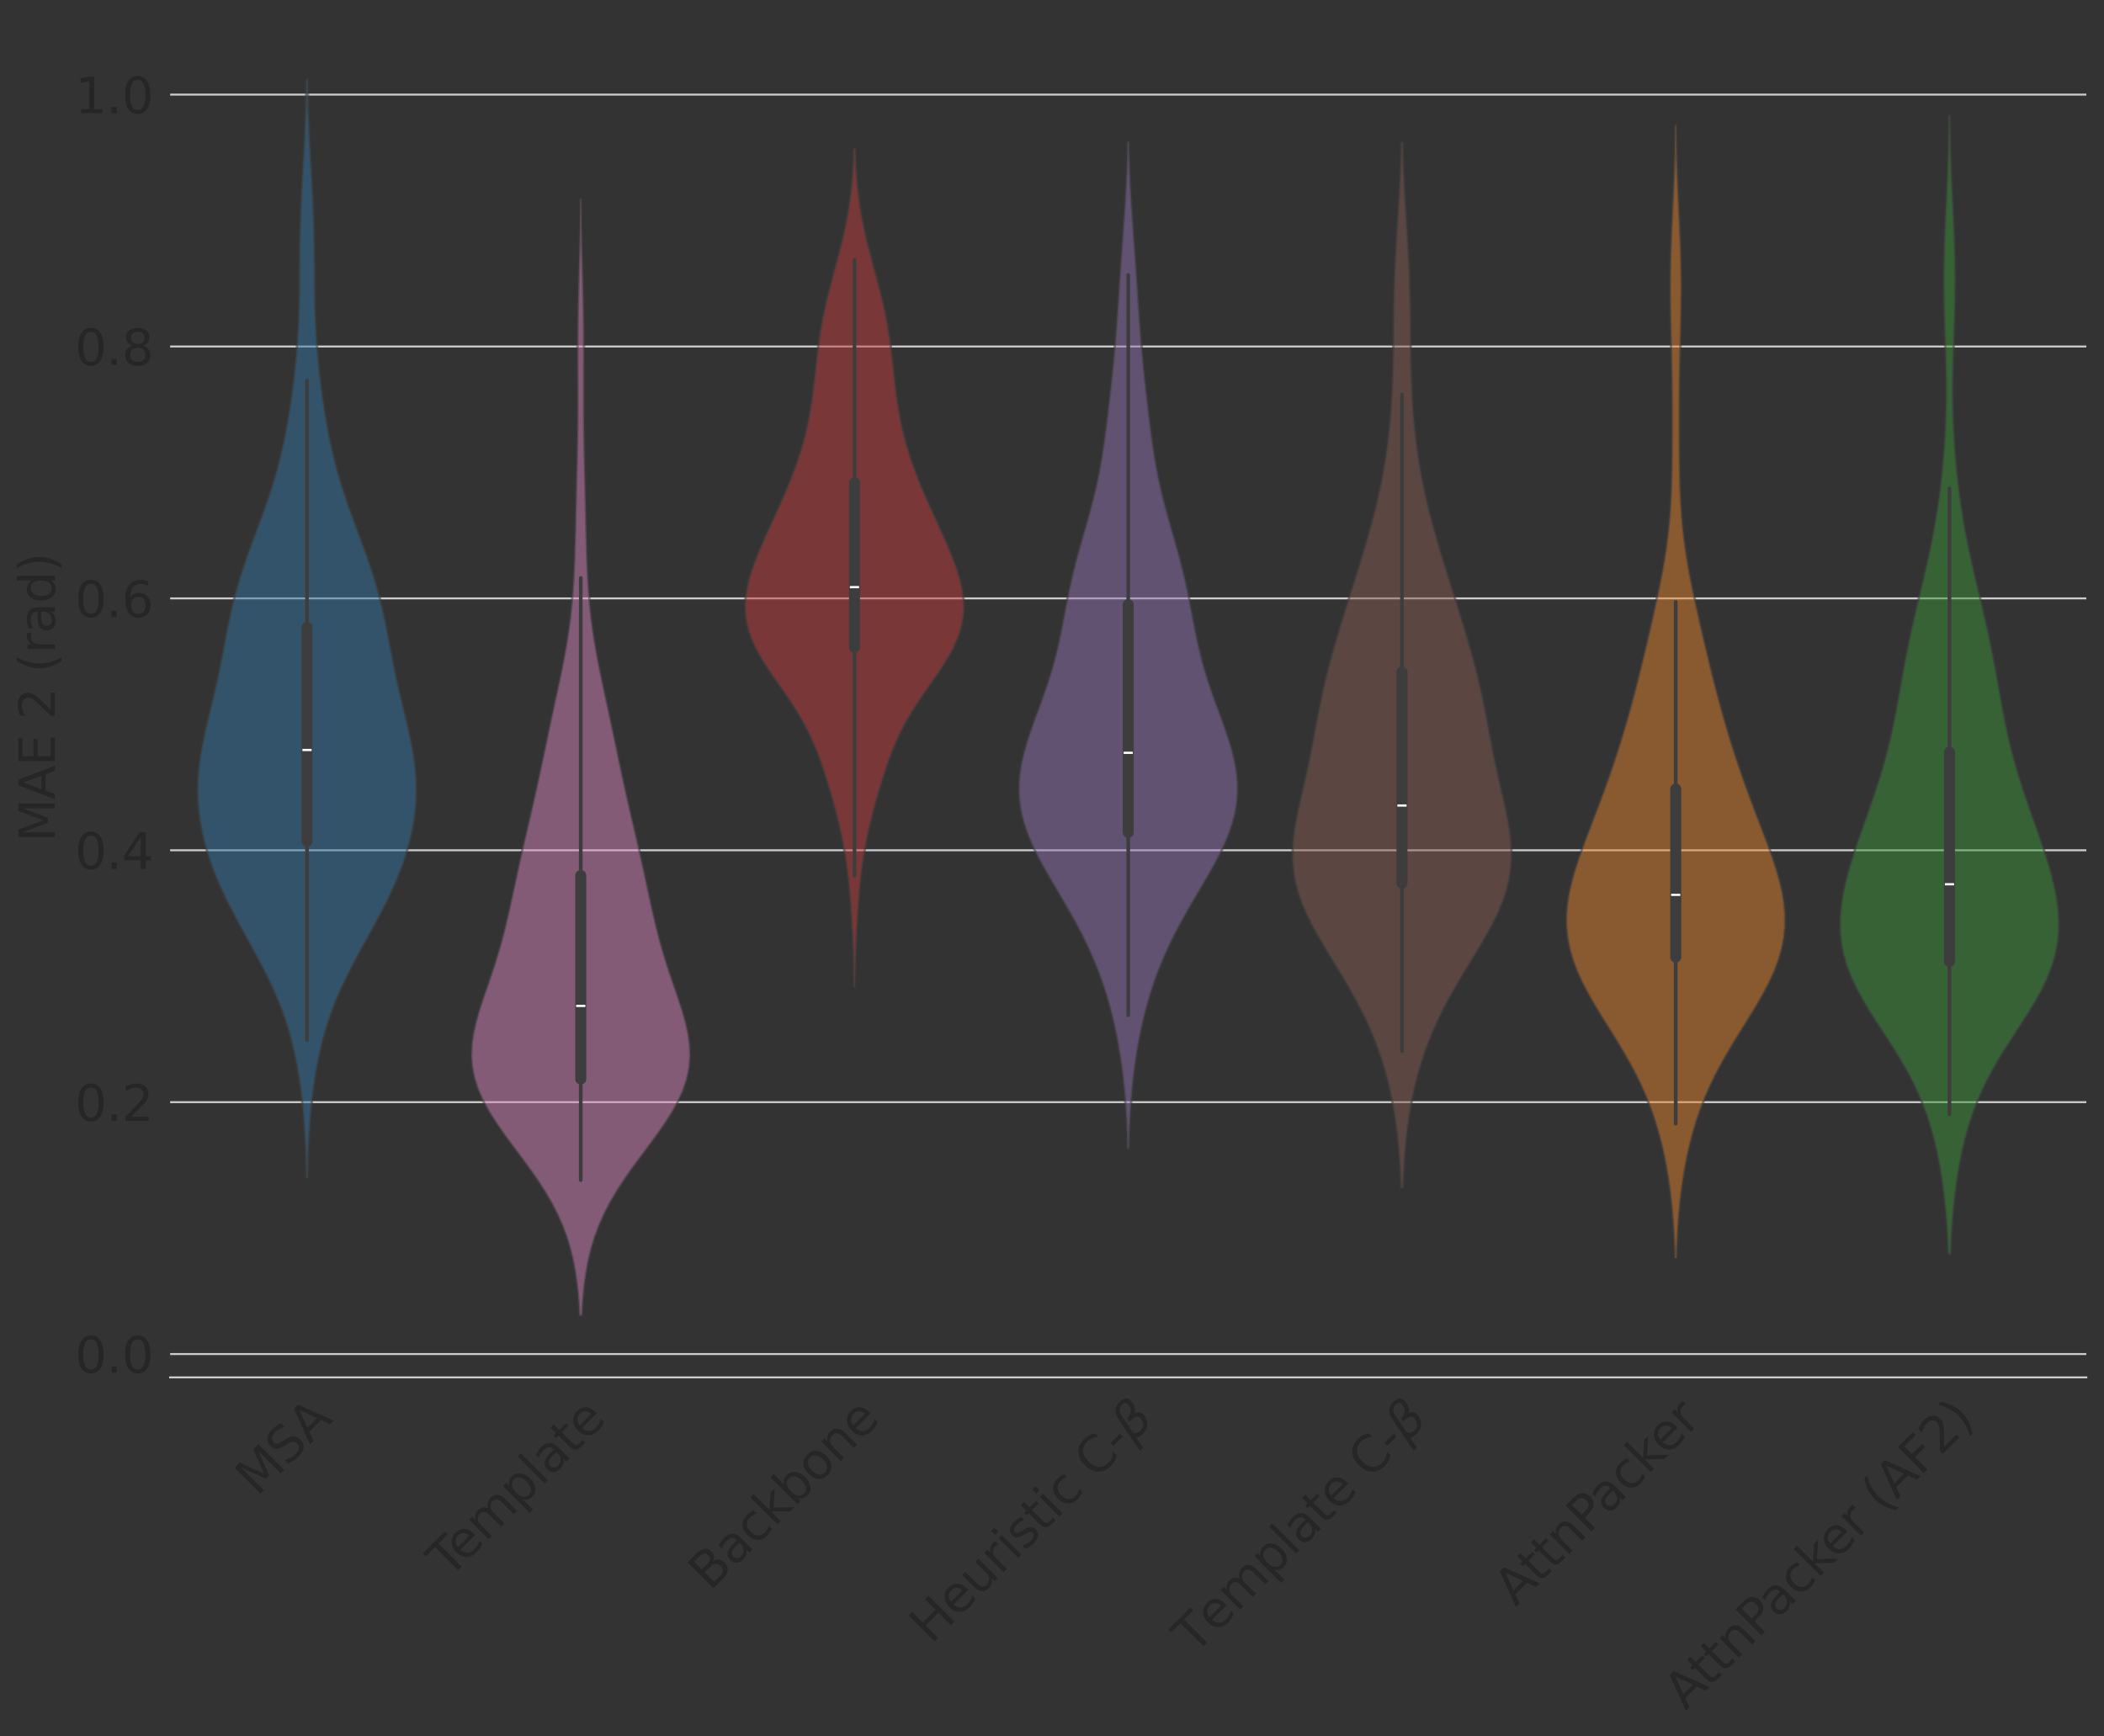 <?xml version="1.0" encoding="utf-8" standalone="no"?>
<!DOCTYPE svg PUBLIC "-//W3C//DTD SVG 1.1//EN"
  "http://www.w3.org/Graphics/SVG/1.1/DTD/svg11.dtd">
<svg xmlns:xlink="http://www.w3.org/1999/xlink" width="857.763pt" height="707.826pt" viewBox="0 0 857.763 707.826" xmlns="http://www.w3.org/2000/svg" version="1.1">
 <rect x="0" y="0" width="857.763" height="707.826" fill="#333333" stroke="none"/>
 <defs>
  <style type="text/css">*{stroke-linejoin: round; stroke-linecap: butt}</style>
 </defs>
 <g id="figure_1">
  <g id="patch_1">
   <path d="M 0 707.826 
L 857.763 707.826 
L 857.763 0 
L 0 0 
L 0 707.826 
z
" style="fill: none"/>
  </g>
  <g id="axes_1">
   <g id="patch_2">
    <path d="M 69.362 561.6 
L 850.562 561.6 
L 850.562 7.2 
L 69.362 7.2 
L 69.362 561.6 
z
" style="fill: none"/>
   </g>
   <g id="matplotlib.axis_1">
    <g id="xtick_1">
     <g id="text_1">
      <!-- MSA -->
      <g style="fill: #262626" transform="translate(104.789 610.465) rotate(-45) scale(0.2 -0.2)">
       <defs>
        <path id="DejaVuSans-4d" d="M 628 4666 
L 1569 4666 
L 2759 1491 
L 3956 4666 
L 4897 4666 
L 4897 0 
L 4281 0 
L 4281 4097 
L 3078 897 
L 2444 897 
L 1241 4097 
L 1241 0 
L 628 0 
L 628 4666 
z
" transform="scale(0.016)"/>
        <path id="DejaVuSans-53" d="M 3425 4513 
L 3425 3897 
Q 3066 4069 2747 4153 
Q 2428 4238 2131 4238 
Q 1616 4238 1336 4038 
Q 1056 3838 1056 3469 
Q 1056 3159 1242 3001 
Q 1428 2844 1947 2747 
L 2328 2669 
Q 3034 2534 3370 2195 
Q 3706 1856 3706 1288 
Q 3706 609 3251 259 
Q 2797 -91 1919 -91 
Q 1588 -91 1214 -16 
Q 841 59 441 206 
L 441 856 
Q 825 641 1194 531 
Q 1563 422 1919 422 
Q 2459 422 2753 634 
Q 3047 847 3047 1241 
Q 3047 1584 2836 1778 
Q 2625 1972 2144 2069 
L 1759 2144 
Q 1053 2284 737 2584 
Q 422 2884 422 3419 
Q 422 4038 858 4394 
Q 1294 4750 2059 4750 
Q 2388 4750 2728 4690 
Q 3069 4631 3425 4513 
z
" transform="scale(0.016)"/>
        <path id="DejaVuSans-41" d="M 2188 4044 
L 1331 1722 
L 3047 1722 
L 2188 4044 
z
M 1831 4666 
L 2547 4666 
L 4325 0 
L 3669 0 
L 3244 1197 
L 1141 1197 
L 716 0 
L 50 0 
L 1831 4666 
z
" transform="scale(0.016)"/>
       </defs>
       <use xlink:href="#DejaVuSans-4d"/>
       <use xlink:href="#DejaVuSans-53" x="86.279"/>
       <use xlink:href="#DejaVuSans-41" x="151.631"/>
      </g>
     </g>
    </g>
    <g id="xtick_2">
     <g id="text_2">
      <!-- Template -->
      <g style="fill: #262626" transform="translate(182.978 643.876) rotate(-45) scale(0.2 -0.2)">
       <defs>
        <path id="DejaVuSans-54" d="M -19 4666 
L 3928 4666 
L 3928 4134 
L 2272 4134 
L 2272 0 
L 1638 0 
L 1638 4134 
L -19 4134 
L -19 4666 
z
" transform="scale(0.016)"/>
        <path id="DejaVuSans-65" d="M 3597 1894 
L 3597 1613 
L 953 1613 
Q 991 1019 1311 708 
Q 1631 397 2203 397 
Q 2534 397 2845 478 
Q 3156 559 3463 722 
L 3463 178 
Q 3153 47 2828 -22 
Q 2503 -91 2169 -91 
Q 1331 -91 842 396 
Q 353 884 353 1716 
Q 353 2575 817 3079 
Q 1281 3584 2069 3584 
Q 2775 3584 3186 3129 
Q 3597 2675 3597 1894 
z
M 3022 2063 
Q 3016 2534 2758 2815 
Q 2500 3097 2075 3097 
Q 1594 3097 1305 2825 
Q 1016 2553 972 2059 
L 3022 2063 
z
" transform="scale(0.016)"/>
        <path id="DejaVuSans-6d" d="M 3328 2828 
Q 3544 3216 3844 3400 
Q 4144 3584 4550 3584 
Q 5097 3584 5394 3201 
Q 5691 2819 5691 2113 
L 5691 0 
L 5113 0 
L 5113 2094 
Q 5113 2597 4934 2840 
Q 4756 3084 4391 3084 
Q 3944 3084 3684 2787 
Q 3425 2491 3425 1978 
L 3425 0 
L 2847 0 
L 2847 2094 
Q 2847 2600 2669 2842 
Q 2491 3084 2119 3084 
Q 1678 3084 1418 2786 
Q 1159 2488 1159 1978 
L 1159 0 
L 581 0 
L 581 3500 
L 1159 3500 
L 1159 2956 
Q 1356 3278 1631 3431 
Q 1906 3584 2284 3584 
Q 2666 3584 2933 3390 
Q 3200 3197 3328 2828 
z
" transform="scale(0.016)"/>
        <path id="DejaVuSans-70" d="M 1159 525 
L 1159 -1331 
L 581 -1331 
L 581 3500 
L 1159 3500 
L 1159 2969 
Q 1341 3281 1617 3432 
Q 1894 3584 2278 3584 
Q 2916 3584 3314 3078 
Q 3713 2572 3713 1747 
Q 3713 922 3314 415 
Q 2916 -91 2278 -91 
Q 1894 -91 1617 61 
Q 1341 213 1159 525 
z
M 3116 1747 
Q 3116 2381 2855 2742 
Q 2594 3103 2138 3103 
Q 1681 3103 1420 2742 
Q 1159 2381 1159 1747 
Q 1159 1113 1420 752 
Q 1681 391 2138 391 
Q 2594 391 2855 752 
Q 3116 1113 3116 1747 
z
" transform="scale(0.016)"/>
        <path id="DejaVuSans-6c" d="M 603 4863 
L 1178 4863 
L 1178 0 
L 603 0 
L 603 4863 
z
" transform="scale(0.016)"/>
        <path id="DejaVuSans-61" d="M 2194 1759 
Q 1497 1759 1228 1600 
Q 959 1441 959 1056 
Q 959 750 1161 570 
Q 1363 391 1709 391 
Q 2188 391 2477 730 
Q 2766 1069 2766 1631 
L 2766 1759 
L 2194 1759 
z
M 3341 1997 
L 3341 0 
L 2766 0 
L 2766 531 
Q 2569 213 2275 61 
Q 1981 -91 1556 -91 
Q 1019 -91 701 211 
Q 384 513 384 1019 
Q 384 1609 779 1909 
Q 1175 2209 1959 2209 
L 2766 2209 
L 2766 2266 
Q 2766 2663 2505 2880 
Q 2244 3097 1772 3097 
Q 1472 3097 1187 3025 
Q 903 2953 641 2809 
L 641 3341 
Q 956 3463 1253 3523 
Q 1550 3584 1831 3584 
Q 2591 3584 2966 3190 
Q 3341 2797 3341 1997 
z
" transform="scale(0.016)"/>
        <path id="DejaVuSans-74" d="M 1172 4494 
L 1172 3500 
L 2356 3500 
L 2356 3053 
L 1172 3053 
L 1172 1153 
Q 1172 725 1289 603 
Q 1406 481 1766 481 
L 2356 481 
L 2356 0 
L 1766 0 
Q 1100 0 847 248 
Q 594 497 594 1153 
L 594 3053 
L 172 3053 
L 172 3500 
L 594 3500 
L 594 4494 
L 1172 4494 
z
" transform="scale(0.016)"/>
       </defs>
       <use xlink:href="#DejaVuSans-54"/>
       <use xlink:href="#DejaVuSans-65" x="44.084"/>
       <use xlink:href="#DejaVuSans-6d" x="105.607"/>
       <use xlink:href="#DejaVuSans-70" x="203.02"/>
       <use xlink:href="#DejaVuSans-6c" x="266.496"/>
       <use xlink:href="#DejaVuSans-61" x="294.279"/>
       <use xlink:href="#DejaVuSans-74" x="355.559"/>
       <use xlink:href="#DejaVuSans-65" x="394.768"/>
      </g>
     </g>
    </g>
    <g id="xtick_3">
     <g id="text_3">
      <!-- Backbone -->
      <g style="fill: #262626" transform="translate(289.478 648.976) rotate(-45) scale(0.2 -0.2)">
       <defs>
        <path id="DejaVuSans-42" d="M 1259 2228 
L 1259 519 
L 2272 519 
Q 2781 519 3026 730 
Q 3272 941 3272 1375 
Q 3272 1813 3026 2020 
Q 2781 2228 2272 2228 
L 1259 2228 
z
M 1259 4147 
L 1259 2741 
L 2194 2741 
Q 2656 2741 2882 2914 
Q 3109 3088 3109 3444 
Q 3109 3797 2882 3972 
Q 2656 4147 2194 4147 
L 1259 4147 
z
M 628 4666 
L 2241 4666 
Q 2963 4666 3353 4366 
Q 3744 4066 3744 3513 
Q 3744 3084 3544 2831 
Q 3344 2578 2956 2516 
Q 3422 2416 3680 2098 
Q 3938 1781 3938 1306 
Q 3938 681 3513 340 
Q 3088 0 2303 0 
L 628 0 
L 628 4666 
z
" transform="scale(0.016)"/>
        <path id="DejaVuSans-63" d="M 3122 3366 
L 3122 2828 
Q 2878 2963 2633 3030 
Q 2388 3097 2138 3097 
Q 1578 3097 1268 2742 
Q 959 2388 959 1747 
Q 959 1106 1268 751 
Q 1578 397 2138 397 
Q 2388 397 2633 464 
Q 2878 531 3122 666 
L 3122 134 
Q 2881 22 2623 -34 
Q 2366 -91 2075 -91 
Q 1284 -91 818 406 
Q 353 903 353 1747 
Q 353 2603 823 3093 
Q 1294 3584 2113 3584 
Q 2378 3584 2631 3529 
Q 2884 3475 3122 3366 
z
" transform="scale(0.016)"/>
        <path id="DejaVuSans-6b" d="M 581 4863 
L 1159 4863 
L 1159 1991 
L 2875 3500 
L 3609 3500 
L 1753 1863 
L 3688 0 
L 2938 0 
L 1159 1709 
L 1159 0 
L 581 0 
L 581 4863 
z
" transform="scale(0.016)"/>
        <path id="DejaVuSans-62" d="M 3116 1747 
Q 3116 2381 2855 2742 
Q 2594 3103 2138 3103 
Q 1681 3103 1420 2742 
Q 1159 2381 1159 1747 
Q 1159 1113 1420 752 
Q 1681 391 2138 391 
Q 2594 391 2855 752 
Q 3116 1113 3116 1747 
z
M 1159 2969 
Q 1341 3281 1617 3432 
Q 1894 3584 2278 3584 
Q 2916 3584 3314 3078 
Q 3713 2572 3713 1747 
Q 3713 922 3314 415 
Q 2916 -91 2278 -91 
Q 1894 -91 1617 61 
Q 1341 213 1159 525 
L 1159 0 
L 581 0 
L 581 4863 
L 1159 4863 
L 1159 2969 
z
" transform="scale(0.016)"/>
        <path id="DejaVuSans-6f" d="M 1959 3097 
Q 1497 3097 1228 2736 
Q 959 2375 959 1747 
Q 959 1119 1226 758 
Q 1494 397 1959 397 
Q 2419 397 2687 759 
Q 2956 1122 2956 1747 
Q 2956 2369 2687 2733 
Q 2419 3097 1959 3097 
z
M 1959 3584 
Q 2709 3584 3137 3096 
Q 3566 2609 3566 1747 
Q 3566 888 3137 398 
Q 2709 -91 1959 -91 
Q 1206 -91 779 398 
Q 353 888 353 1747 
Q 353 2609 779 3096 
Q 1206 3584 1959 3584 
z
" transform="scale(0.016)"/>
        <path id="DejaVuSans-6e" d="M 3513 2113 
L 3513 0 
L 2938 0 
L 2938 2094 
Q 2938 2591 2744 2837 
Q 2550 3084 2163 3084 
Q 1697 3084 1428 2787 
Q 1159 2491 1159 1978 
L 1159 0 
L 581 0 
L 581 3500 
L 1159 3500 
L 1159 2956 
Q 1366 3272 1645 3428 
Q 1925 3584 2291 3584 
Q 2894 3584 3203 3211 
Q 3513 2838 3513 2113 
z
" transform="scale(0.016)"/>
       </defs>
       <use xlink:href="#DejaVuSans-42"/>
       <use xlink:href="#DejaVuSans-61" x="68.604"/>
       <use xlink:href="#DejaVuSans-63" x="129.883"/>
       <use xlink:href="#DejaVuSans-6b" x="184.863"/>
       <use xlink:href="#DejaVuSans-62" x="242.773"/>
       <use xlink:href="#DejaVuSans-6f" x="306.25"/>
       <use xlink:href="#DejaVuSans-6e" x="367.432"/>
       <use xlink:href="#DejaVuSans-65" x="430.811"/>
      </g>
     </g>
    </g>
    <g id="xtick_4">
     <g id="text_4">
      <!-- Heuristic C-$\beta$ -->
      <g style="fill: #262626" transform="translate(379.635 670.706) rotate(-45) scale(0.2 -0.2)">
       <defs>
        <path id="DejaVuSans-48" d="M 628 4666 
L 1259 4666 
L 1259 2753 
L 3553 2753 
L 3553 4666 
L 4184 4666 
L 4184 0 
L 3553 0 
L 3553 2222 
L 1259 2222 
L 1259 0 
L 628 0 
L 628 4666 
z
" transform="scale(0.016)"/>
        <path id="DejaVuSans-75" d="M 544 1381 
L 544 3500 
L 1119 3500 
L 1119 1403 
Q 1119 906 1312 657 
Q 1506 409 1894 409 
Q 2359 409 2629 706 
Q 2900 1003 2900 1516 
L 2900 3500 
L 3475 3500 
L 3475 0 
L 2900 0 
L 2900 538 
Q 2691 219 2414 64 
Q 2138 -91 1772 -91 
Q 1169 -91 856 284 
Q 544 659 544 1381 
z
M 1991 3584 
L 1991 3584 
z
" transform="scale(0.016)"/>
        <path id="DejaVuSans-72" d="M 2631 2963 
Q 2534 3019 2420 3045 
Q 2306 3072 2169 3072 
Q 1681 3072 1420 2755 
Q 1159 2438 1159 1844 
L 1159 0 
L 581 0 
L 581 3500 
L 1159 3500 
L 1159 2956 
Q 1341 3275 1631 3429 
Q 1922 3584 2338 3584 
Q 2397 3584 2469 3576 
Q 2541 3569 2628 3553 
L 2631 2963 
z
" transform="scale(0.016)"/>
        <path id="DejaVuSans-69" d="M 603 3500 
L 1178 3500 
L 1178 0 
L 603 0 
L 603 3500 
z
M 603 4863 
L 1178 4863 
L 1178 4134 
L 603 4134 
L 603 4863 
z
" transform="scale(0.016)"/>
        <path id="DejaVuSans-73" d="M 2834 3397 
L 2834 2853 
Q 2591 2978 2328 3040 
Q 2066 3103 1784 3103 
Q 1356 3103 1142 2972 
Q 928 2841 928 2578 
Q 928 2378 1081 2264 
Q 1234 2150 1697 2047 
L 1894 2003 
Q 2506 1872 2764 1633 
Q 3022 1394 3022 966 
Q 3022 478 2636 193 
Q 2250 -91 1575 -91 
Q 1294 -91 989 -36 
Q 684 19 347 128 
L 347 722 
Q 666 556 975 473 
Q 1284 391 1588 391 
Q 1994 391 2212 530 
Q 2431 669 2431 922 
Q 2431 1156 2273 1281 
Q 2116 1406 1581 1522 
L 1381 1569 
Q 847 1681 609 1914 
Q 372 2147 372 2553 
Q 372 3047 722 3315 
Q 1072 3584 1716 3584 
Q 2034 3584 2315 3537 
Q 2597 3491 2834 3397 
z
" transform="scale(0.016)"/>
        <path id="DejaVuSans-20" transform="scale(0.016)"/>
        <path id="DejaVuSans-43" d="M 4122 4306 
L 4122 3641 
Q 3803 3938 3442 4084 
Q 3081 4231 2675 4231 
Q 1875 4231 1450 3742 
Q 1025 3253 1025 2328 
Q 1025 1406 1450 917 
Q 1875 428 2675 428 
Q 3081 428 3442 575 
Q 3803 722 4122 1019 
L 4122 359 
Q 3791 134 3420 21 
Q 3050 -91 2638 -91 
Q 1578 -91 968 557 
Q 359 1206 359 2328 
Q 359 3453 968 4101 
Q 1578 4750 2638 4750 
Q 3056 4750 3426 4639 
Q 3797 4528 4122 4306 
z
" transform="scale(0.016)"/>
        <path id="DejaVuSans-2d" d="M 313 2009 
L 1997 2009 
L 1997 1497 
L 313 1497 
L 313 2009 
z
" transform="scale(0.016)"/>
        <path id="DejaVuSans-Oblique-3b2" d="M 872 216 
L 572 -1331 
L -6 -1331 
L 928 3478 
Q 1206 4903 2538 4903 
Q 3888 4903 3659 3700 
Q 3503 2844 2894 2531 
Q 3713 2250 3553 1416 
Q 3272 -69 1759 -66 
Q 1097 -63 872 216 
z
M 1019 966 
Q 1259 422 1875 425 
Q 2775 425 2966 1406 
Q 3138 2288 1675 2219 
L 1778 2750 
Q 2909 2731 3106 3750 
Q 3241 4438 2509 4434 
Q 1691 4434 1503 3459 
L 1019 966 
z
" transform="scale(0.016)"/>
       </defs>
       <use xlink:href="#DejaVuSans-48" transform="translate(0 0.391)"/>
       <use xlink:href="#DejaVuSans-65" transform="translate(75.195 0.391)"/>
       <use xlink:href="#DejaVuSans-75" transform="translate(136.719 0.391)"/>
       <use xlink:href="#DejaVuSans-72" transform="translate(200.098 0.391)"/>
       <use xlink:href="#DejaVuSans-69" transform="translate(241.211 0.391)"/>
       <use xlink:href="#DejaVuSans-73" transform="translate(268.994 0.391)"/>
       <use xlink:href="#DejaVuSans-74" transform="translate(321.094 0.391)"/>
       <use xlink:href="#DejaVuSans-69" transform="translate(360.303 0.391)"/>
       <use xlink:href="#DejaVuSans-63" transform="translate(388.086 0.391)"/>
       <use xlink:href="#DejaVuSans-20" transform="translate(443.066 0.391)"/>
       <use xlink:href="#DejaVuSans-43" transform="translate(474.854 0.391)"/>
       <use xlink:href="#DejaVuSans-2d" transform="translate(544.678 0.391)"/>
       <use xlink:href="#DejaVuSans-Oblique-3b2" transform="translate(580.762 0.391)"/>
      </g>
     </g>
    </g>
    <g id="xtick_5">
     <g id="text_5">
      <!-- Template C-$\beta$ -->
      <g style="fill: #262626" transform="translate(486.993 674.949) rotate(-45) scale(0.2 -0.2)">
       <use xlink:href="#DejaVuSans-54" transform="translate(0 0.391)"/>
       <use xlink:href="#DejaVuSans-65" transform="translate(61.084 0.391)"/>
       <use xlink:href="#DejaVuSans-6d" transform="translate(122.607 0.391)"/>
       <use xlink:href="#DejaVuSans-70" transform="translate(220.02 0.391)"/>
       <use xlink:href="#DejaVuSans-6c" transform="translate(283.496 0.391)"/>
       <use xlink:href="#DejaVuSans-61" transform="translate(311.279 0.391)"/>
       <use xlink:href="#DejaVuSans-74" transform="translate(372.559 0.391)"/>
       <use xlink:href="#DejaVuSans-65" transform="translate(411.768 0.391)"/>
       <use xlink:href="#DejaVuSans-20" transform="translate(473.291 0.391)"/>
       <use xlink:href="#DejaVuSans-43" transform="translate(505.078 0.391)"/>
       <use xlink:href="#DejaVuSans-2d" transform="translate(574.902 0.391)"/>
       <use xlink:href="#DejaVuSans-Oblique-3b2" transform="translate(610.986 0.391)"/>
      </g>
     </g>
    </g>
    <g id="xtick_6">
     <g id="text_6">
      <!-- AttnPacker -->
      <g style="fill: #262626" transform="translate(617.905 655.349) rotate(-45) scale(0.2 -0.2)">
       <defs>
        <path id="DejaVuSans-50" d="M 1259 4147 
L 1259 2394 
L 2053 2394 
Q 2494 2394 2734 2622 
Q 2975 2850 2975 3272 
Q 2975 3691 2734 3919 
Q 2494 4147 2053 4147 
L 1259 4147 
z
M 628 4666 
L 2053 4666 
Q 2838 4666 3239 4311 
Q 3641 3956 3641 3272 
Q 3641 2581 3239 2228 
Q 2838 1875 2053 1875 
L 1259 1875 
L 1259 0 
L 628 0 
L 628 4666 
z
" transform="scale(0.016)"/>
       </defs>
       <use xlink:href="#DejaVuSans-41"/>
       <use xlink:href="#DejaVuSans-74" x="66.658"/>
       <use xlink:href="#DejaVuSans-74" x="105.867"/>
       <use xlink:href="#DejaVuSans-6e" x="145.076"/>
       <use xlink:href="#DejaVuSans-50" x="208.455"/>
       <use xlink:href="#DejaVuSans-61" x="264.258"/>
       <use xlink:href="#DejaVuSans-63" x="325.537"/>
       <use xlink:href="#DejaVuSans-6b" x="380.518"/>
       <use xlink:href="#DejaVuSans-65" x="434.803"/>
       <use xlink:href="#DejaVuSans-72" x="496.326"/>
      </g>
     </g>
    </g>
    <g id="xtick_7">
     <g id="text_7">
      <!-- AttnPacker (AF2) -->
      <g style="fill: #262626" transform="translate(687.17 697.685) rotate(-45) scale(0.2 -0.2)">
       <defs>
        <path id="DejaVuSans-28" d="M 1984 4856 
Q 1566 4138 1362 3434 
Q 1159 2731 1159 2009 
Q 1159 1288 1364 580 
Q 1569 -128 1984 -844 
L 1484 -844 
Q 1016 -109 783 600 
Q 550 1309 550 2009 
Q 550 2706 781 3412 
Q 1013 4119 1484 4856 
L 1984 4856 
z
" transform="scale(0.016)"/>
        <path id="DejaVuSans-46" d="M 628 4666 
L 3309 4666 
L 3309 4134 
L 1259 4134 
L 1259 2759 
L 3109 2759 
L 3109 2228 
L 1259 2228 
L 1259 0 
L 628 0 
L 628 4666 
z
" transform="scale(0.016)"/>
        <path id="DejaVuSans-32" d="M 1228 531 
L 3431 531 
L 3431 0 
L 469 0 
L 469 531 
Q 828 903 1448 1529 
Q 2069 2156 2228 2338 
Q 2531 2678 2651 2914 
Q 2772 3150 2772 3378 
Q 2772 3750 2511 3984 
Q 2250 4219 1831 4219 
Q 1534 4219 1204 4116 
Q 875 4013 500 3803 
L 500 4441 
Q 881 4594 1212 4672 
Q 1544 4750 1819 4750 
Q 2544 4750 2975 4387 
Q 3406 4025 3406 3419 
Q 3406 3131 3298 2873 
Q 3191 2616 2906 2266 
Q 2828 2175 2409 1742 
Q 1991 1309 1228 531 
z
" transform="scale(0.016)"/>
        <path id="DejaVuSans-29" d="M 513 4856 
L 1013 4856 
Q 1481 4119 1714 3412 
Q 1947 2706 1947 2009 
Q 1947 1309 1714 600 
Q 1481 -109 1013 -844 
L 513 -844 
Q 928 -128 1133 580 
Q 1338 1288 1338 2009 
Q 1338 2731 1133 3434 
Q 928 4138 513 4856 
z
" transform="scale(0.016)"/>
       </defs>
       <use xlink:href="#DejaVuSans-41"/>
       <use xlink:href="#DejaVuSans-74" x="66.658"/>
       <use xlink:href="#DejaVuSans-74" x="105.867"/>
       <use xlink:href="#DejaVuSans-6e" x="145.076"/>
       <use xlink:href="#DejaVuSans-50" x="208.455"/>
       <use xlink:href="#DejaVuSans-61" x="264.258"/>
       <use xlink:href="#DejaVuSans-63" x="325.537"/>
       <use xlink:href="#DejaVuSans-6b" x="380.518"/>
       <use xlink:href="#DejaVuSans-65" x="434.803"/>
       <use xlink:href="#DejaVuSans-72" x="496.326"/>
       <use xlink:href="#DejaVuSans-20" x="537.439"/>
       <use xlink:href="#DejaVuSans-28" x="569.227"/>
       <use xlink:href="#DejaVuSans-41" x="608.24"/>
       <use xlink:href="#DejaVuSans-46" x="676.648"/>
       <use xlink:href="#DejaVuSans-32" x="734.168"/>
       <use xlink:href="#DejaVuSans-29" x="797.791"/>
      </g>
     </g>
    </g>
   </g>
   <g id="matplotlib.axis_2">
    <g id="ytick_1">
     <g id="line2d_1">
      <path d="M 69.362 552.097 
L 850.562 552.097 
" clip-path="url(#pf0a980fb64)" style="fill: none; stroke: #cccccc; stroke-width: 0.8; stroke-linecap: round"/>
     </g>
     <g id="text_8">
      <!-- 0.0 -->
      <g style="fill: #262626" transform="translate(30.556 559.696) scale(0.2 -0.2)">
       <defs>
        <path id="DejaVuSans-30" d="M 2034 4250 
Q 1547 4250 1301 3770 
Q 1056 3291 1056 2328 
Q 1056 1369 1301 889 
Q 1547 409 2034 409 
Q 2525 409 2770 889 
Q 3016 1369 3016 2328 
Q 3016 3291 2770 3770 
Q 2525 4250 2034 4250 
z
M 2034 4750 
Q 2819 4750 3233 4129 
Q 3647 3509 3647 2328 
Q 3647 1150 3233 529 
Q 2819 -91 2034 -91 
Q 1250 -91 836 529 
Q 422 1150 422 2328 
Q 422 3509 836 4129 
Q 1250 4750 2034 4750 
z
" transform="scale(0.016)"/>
        <path id="DejaVuSans-2e" d="M 684 794 
L 1344 794 
L 1344 0 
L 684 0 
L 684 794 
z
" transform="scale(0.016)"/>
       </defs>
       <use xlink:href="#DejaVuSans-30"/>
       <use xlink:href="#DejaVuSans-2e" x="63.623"/>
       <use xlink:href="#DejaVuSans-30" x="95.41"/>
      </g>
     </g>
    </g>
    <g id="ytick_2">
     <g id="line2d_2">
      <path d="M 69.362 449.393 
L 850.562 449.393 
" clip-path="url(#pf0a980fb64)" style="fill: none; stroke: #cccccc; stroke-width: 0.8; stroke-linecap: round"/>
     </g>
     <g id="text_9">
      <!-- 0.2 -->
      <g style="fill: #262626" transform="translate(30.556 456.991) scale(0.2 -0.2)">
       <use xlink:href="#DejaVuSans-30"/>
       <use xlink:href="#DejaVuSans-2e" x="63.623"/>
       <use xlink:href="#DejaVuSans-32" x="95.41"/>
      </g>
     </g>
    </g>
    <g id="ytick_3">
     <g id="line2d_3">
      <path d="M 69.362 346.688 
L 850.562 346.688 
" clip-path="url(#pf0a980fb64)" style="fill: none; stroke: #cccccc; stroke-width: 0.8; stroke-linecap: round"/>
     </g>
     <g id="text_10">
      <!-- 0.4 -->
      <g style="fill: #262626" transform="translate(30.556 354.286) scale(0.2 -0.2)">
       <defs>
        <path id="DejaVuSans-34" d="M 2419 4116 
L 825 1625 
L 2419 1625 
L 2419 4116 
z
M 2253 4666 
L 3047 4666 
L 3047 1625 
L 3713 1625 
L 3713 1100 
L 3047 1100 
L 3047 0 
L 2419 0 
L 2419 1100 
L 313 1100 
L 313 1709 
L 2253 4666 
z
" transform="scale(0.016)"/>
       </defs>
       <use xlink:href="#DejaVuSans-30"/>
       <use xlink:href="#DejaVuSans-2e" x="63.623"/>
       <use xlink:href="#DejaVuSans-34" x="95.41"/>
      </g>
     </g>
    </g>
    <g id="ytick_4">
     <g id="line2d_4">
      <path d="M 69.362 243.983 
L 850.562 243.983 
" clip-path="url(#pf0a980fb64)" style="fill: none; stroke: #cccccc; stroke-width: 0.8; stroke-linecap: round"/>
     </g>
     <g id="text_11">
      <!-- 0.6 -->
      <g style="fill: #262626" transform="translate(30.556 251.582) scale(0.2 -0.2)">
       <defs>
        <path id="DejaVuSans-36" d="M 2113 2584 
Q 1688 2584 1439 2293 
Q 1191 2003 1191 1497 
Q 1191 994 1439 701 
Q 1688 409 2113 409 
Q 2538 409 2786 701 
Q 3034 994 3034 1497 
Q 3034 2003 2786 2293 
Q 2538 2584 2113 2584 
z
M 3366 4563 
L 3366 3988 
Q 3128 4100 2886 4159 
Q 2644 4219 2406 4219 
Q 1781 4219 1451 3797 
Q 1122 3375 1075 2522 
Q 1259 2794 1537 2939 
Q 1816 3084 2150 3084 
Q 2853 3084 3261 2657 
Q 3669 2231 3669 1497 
Q 3669 778 3244 343 
Q 2819 -91 2113 -91 
Q 1303 -91 875 529 
Q 447 1150 447 2328 
Q 447 3434 972 4092 
Q 1497 4750 2381 4750 
Q 2619 4750 2861 4703 
Q 3103 4656 3366 4563 
z
" transform="scale(0.016)"/>
       </defs>
       <use xlink:href="#DejaVuSans-30"/>
       <use xlink:href="#DejaVuSans-2e" x="63.623"/>
       <use xlink:href="#DejaVuSans-36" x="95.41"/>
      </g>
     </g>
    </g>
    <g id="ytick_5">
     <g id="line2d_5">
      <path d="M 69.362 141.279 
L 850.562 141.279 
" clip-path="url(#pf0a980fb64)" style="fill: none; stroke: #cccccc; stroke-width: 0.8; stroke-linecap: round"/>
     </g>
     <g id="text_12">
      <!-- 0.8 -->
      <g style="fill: #262626" transform="translate(30.556 148.877) scale(0.2 -0.2)">
       <defs>
        <path id="DejaVuSans-38" d="M 2034 2216 
Q 1584 2216 1326 1975 
Q 1069 1734 1069 1313 
Q 1069 891 1326 650 
Q 1584 409 2034 409 
Q 2484 409 2743 651 
Q 3003 894 3003 1313 
Q 3003 1734 2745 1975 
Q 2488 2216 2034 2216 
z
M 1403 2484 
Q 997 2584 770 2862 
Q 544 3141 544 3541 
Q 544 4100 942 4425 
Q 1341 4750 2034 4750 
Q 2731 4750 3128 4425 
Q 3525 4100 3525 3541 
Q 3525 3141 3298 2862 
Q 3072 2584 2669 2484 
Q 3125 2378 3379 2068 
Q 3634 1759 3634 1313 
Q 3634 634 3220 271 
Q 2806 -91 2034 -91 
Q 1263 -91 848 271 
Q 434 634 434 1313 
Q 434 1759 690 2068 
Q 947 2378 1403 2484 
z
M 1172 3481 
Q 1172 3119 1398 2916 
Q 1625 2713 2034 2713 
Q 2441 2713 2670 2916 
Q 2900 3119 2900 3481 
Q 2900 3844 2670 4047 
Q 2441 4250 2034 4250 
Q 1625 4250 1398 4047 
Q 1172 3844 1172 3481 
z
" transform="scale(0.016)"/>
       </defs>
       <use xlink:href="#DejaVuSans-30"/>
       <use xlink:href="#DejaVuSans-2e" x="63.623"/>
       <use xlink:href="#DejaVuSans-38" x="95.41"/>
      </g>
     </g>
    </g>
    <g id="ytick_6">
     <g id="line2d_6">
      <path d="M 69.362 38.574 
L 850.562 38.574 
" clip-path="url(#pf0a980fb64)" style="fill: none; stroke: #cccccc; stroke-width: 0.8; stroke-linecap: round"/>
     </g>
     <g id="text_13">
      <!-- 1.0 -->
      <g style="fill: #262626" transform="translate(30.556 46.172) scale(0.2 -0.2)">
       <defs>
        <path id="DejaVuSans-31" d="M 794 531 
L 1825 531 
L 1825 4091 
L 703 3866 
L 703 4441 
L 1819 4666 
L 2450 4666 
L 2450 531 
L 3481 531 
L 3481 0 
L 794 0 
L 794 531 
z
" transform="scale(0.016)"/>
       </defs>
       <use xlink:href="#DejaVuSans-31"/>
       <use xlink:href="#DejaVuSans-2e" x="63.623"/>
       <use xlink:href="#DejaVuSans-30" x="95.41"/>
      </g>
     </g>
    </g>
    <g id="text_14">
     <!-- MAE 2 (rad) -->
     <g style="fill: #262626" transform="translate(22.397 343.297) rotate(-90) scale(0.2 -0.2)">
      <defs>
       <path id="DejaVuSans-45" d="M 628 4666 
L 3578 4666 
L 3578 4134 
L 1259 4134 
L 1259 2753 
L 3481 2753 
L 3481 2222 
L 1259 2222 
L 1259 531 
L 3634 531 
L 3634 0 
L 628 0 
L 628 4666 
z
" transform="scale(0.016)"/>
       <path id="DejaVuSans-64" d="M 2906 2969 
L 2906 4863 
L 3481 4863 
L 3481 0 
L 2906 0 
L 2906 525 
Q 2725 213 2448 61 
Q 2172 -91 1784 -91 
Q 1150 -91 751 415 
Q 353 922 353 1747 
Q 353 2572 751 3078 
Q 1150 3584 1784 3584 
Q 2172 3584 2448 3432 
Q 2725 3281 2906 2969 
z
M 947 1747 
Q 947 1113 1208 752 
Q 1469 391 1925 391 
Q 2381 391 2643 752 
Q 2906 1113 2906 1747 
Q 2906 2381 2643 2742 
Q 2381 3103 1925 3103 
Q 1469 3103 1208 2742 
Q 947 2381 947 1747 
z
" transform="scale(0.016)"/>
      </defs>
      <use xlink:href="#DejaVuSans-4d"/>
      <use xlink:href="#DejaVuSans-41" x="86.279"/>
      <use xlink:href="#DejaVuSans-45" x="154.688"/>
      <use xlink:href="#DejaVuSans-20" x="217.871"/>
      <use xlink:href="#DejaVuSans-32" x="249.658"/>
      <use xlink:href="#DejaVuSans-20" x="313.281"/>
      <use xlink:href="#DejaVuSans-28" x="345.068"/>
      <use xlink:href="#DejaVuSans-72" x="384.082"/>
      <use xlink:href="#DejaVuSans-61" x="425.195"/>
      <use xlink:href="#DejaVuSans-64" x="486.475"/>
      <use xlink:href="#DejaVuSans-29" x="549.951"/>
     </g>
    </g>
   </g>
   <g id="PolyCollection_1">
    <defs>
     <path id="me26b5c29f0" d="M 125.428 -227.601 
L 124.897 -227.601 
L 124.786 -232.125 
L 124.639 -236.648 
L 124.449 -241.172 
L 124.208 -245.695 
L 123.906 -250.219 
L 123.535 -254.742 
L 123.084 -259.266 
L 122.543 -263.789 
L 121.899 -268.313 
L 121.139 -272.836 
L 120.248 -277.359 
L 119.209 -281.883 
L 118.007 -286.406 
L 116.627 -290.93 
L 115.06 -295.453 
L 113.3 -299.977 
L 111.35 -304.5 
L 109.224 -309.024 
L 106.945 -313.547 
L 104.548 -318.071 
L 102.076 -322.594 
L 99.575 -327.118 
L 97.097 -331.641 
L 94.69 -336.165 
L 92.398 -340.688 
L 90.255 -345.212 
L 88.29 -349.735 
L 86.522 -354.259 
L 84.965 -358.782 
L 83.627 -363.306 
L 82.518 -367.829 
L 81.646 -372.353 
L 81.018 -376.876 
L 80.642 -381.4 
L 80.522 -385.923 
L 80.657 -390.446 
L 81.036 -394.97 
L 81.637 -399.493 
L 82.427 -404.017 
L 83.365 -408.54 
L 84.403 -413.064 
L 85.491 -417.587 
L 86.584 -422.111 
L 87.646 -426.634 
L 88.655 -431.158 
L 89.603 -435.681 
L 90.498 -440.205 
L 91.363 -444.728 
L 92.228 -449.252 
L 93.129 -453.775 
L 94.101 -458.299 
L 95.172 -462.822 
L 96.363 -467.346 
L 97.682 -471.869 
L 99.123 -476.393 
L 100.672 -480.916 
L 102.3 -485.44 
L 103.976 -489.963 
L 105.66 -494.487 
L 107.318 -499.01 
L 108.915 -503.533 
L 110.424 -508.057 
L 111.825 -512.58 
L 113.107 -517.104 
L 114.267 -521.627 
L 115.311 -526.151 
L 116.248 -530.674 
L 117.09 -535.198 
L 117.85 -539.721 
L 118.538 -544.245 
L 119.163 -548.768 
L 119.728 -553.292 
L 120.233 -557.815 
L 120.676 -562.339 
L 121.054 -566.862 
L 121.364 -571.386 
L 121.605 -575.909 
L 121.782 -580.433 
L 121.902 -584.956 
L 121.977 -589.48 
L 122.021 -594.003 
L 122.051 -598.527 
L 122.085 -603.05 
L 122.137 -607.573 
L 122.219 -612.097 
L 122.339 -616.62 
L 122.498 -621.144 
L 122.696 -625.667 
L 122.924 -630.191 
L 123.174 -634.714 
L 123.434 -639.238 
L 123.694 -643.761 
L 123.944 -648.285 
L 124.174 -652.808 
L 124.38 -657.332 
L 124.557 -661.855 
L 124.706 -666.379 
L 124.826 -670.902 
L 124.921 -675.426 
L 125.404 -675.426 
L 125.404 -675.426 
L 125.499 -670.902 
L 125.619 -666.379 
L 125.768 -661.855 
L 125.945 -657.332 
L 126.151 -652.808 
L 126.381 -648.285 
L 126.631 -643.761 
L 126.891 -639.238 
L 127.151 -634.714 
L 127.401 -630.191 
L 127.629 -625.667 
L 127.827 -621.144 
L 127.986 -616.62 
L 128.106 -612.097 
L 128.188 -607.573 
L 128.24 -603.05 
L 128.274 -598.527 
L 128.304 -594.003 
L 128.348 -589.48 
L 128.423 -584.956 
L 128.543 -580.433 
L 128.72 -575.909 
L 128.961 -571.386 
L 129.271 -566.862 
L 129.649 -562.339 
L 130.092 -557.815 
L 130.597 -553.292 
L 131.162 -548.768 
L 131.787 -544.245 
L 132.475 -539.721 
L 133.235 -535.198 
L 134.077 -530.674 
L 135.014 -526.151 
L 136.058 -521.627 
L 137.218 -517.104 
L 138.5 -512.58 
L 139.901 -508.057 
L 141.41 -503.533 
L 143.007 -499.01 
L 144.665 -494.487 
L 146.349 -489.963 
L 148.025 -485.44 
L 149.653 -480.916 
L 151.202 -476.393 
L 152.643 -471.869 
L 153.962 -467.346 
L 155.153 -462.822 
L 156.224 -458.299 
L 157.196 -453.775 
L 158.097 -449.252 
L 158.962 -444.728 
L 159.827 -440.205 
L 160.722 -435.681 
L 161.67 -431.158 
L 162.679 -426.634 
L 163.741 -422.111 
L 164.834 -417.587 
L 165.922 -413.064 
L 166.96 -408.54 
L 167.898 -404.017 
L 168.688 -399.493 
L 169.289 -394.97 
L 169.668 -390.446 
L 169.803 -385.923 
L 169.683 -381.4 
L 169.307 -376.876 
L 168.679 -372.353 
L 167.807 -367.829 
L 166.698 -363.306 
L 165.36 -358.782 
L 163.803 -354.259 
L 162.035 -349.735 
L 160.07 -345.212 
L 157.927 -340.688 
L 155.635 -336.165 
L 153.228 -331.641 
L 150.75 -327.118 
L 148.249 -322.594 
L 145.777 -318.071 
L 143.38 -313.547 
L 141.101 -309.024 
L 138.975 -304.5 
L 137.025 -299.977 
L 135.265 -295.453 
L 133.698 -290.93 
L 132.318 -286.406 
L 131.116 -281.883 
L 130.077 -277.359 
L 129.186 -272.836 
L 128.426 -268.313 
L 127.782 -263.789 
L 127.241 -259.266 
L 126.79 -254.742 
L 126.419 -250.219 
L 126.117 -245.695 
L 125.876 -241.172 
L 125.686 -236.648 
L 125.539 -232.125 
L 125.428 -227.601 
z
" style="stroke: #3d3d3d; stroke-opacity: 0.5"/>
    </defs>
    <g clip-path="url(#pf0a980fb64)">
     <use xlink:href="#me26b5c29f0" x="0" y="707.826" style="fill: #3274a1; fill-opacity: 0.5; stroke: #3d3d3d; stroke-opacity: 0.5"/>
    </g>
   </g>
   <g id="PolyCollection_2">
    <defs>
     <path id="m0132b6c294" d="M 237.307 -171.426 
L 236.218 -171.426 
L 235.949 -176.023 
L 235.574 -180.621 
L 235.063 -185.219 
L 234.381 -189.817 
L 233.492 -194.415 
L 232.36 -199.012 
L 230.949 -203.61 
L 229.232 -208.208 
L 227.19 -212.806 
L 224.817 -217.404 
L 222.125 -222.001 
L 219.146 -226.599 
L 215.933 -231.197 
L 212.563 -235.795 
L 209.13 -240.393 
L 205.744 -244.99 
L 202.522 -249.588 
L 199.583 -254.186 
L 197.034 -258.784 
L 194.967 -263.382 
L 193.444 -267.979 
L 192.496 -272.577 
L 192.123 -277.175 
L 192.286 -281.773 
L 192.92 -286.371 
L 193.939 -290.968 
L 195.243 -295.566 
L 196.729 -300.164 
L 198.303 -304.762 
L 199.884 -309.359 
L 201.411 -313.957 
L 202.846 -318.555 
L 204.171 -323.153 
L 205.388 -327.751 
L 206.511 -332.348 
L 207.565 -336.946 
L 208.575 -341.544 
L 209.566 -346.142 
L 210.56 -350.74 
L 211.569 -355.337 
L 212.598 -359.935 
L 213.648 -364.533 
L 214.712 -369.131 
L 215.779 -373.729 
L 216.84 -378.326 
L 217.884 -382.924 
L 218.907 -387.522 
L 219.908 -392.12 
L 220.888 -396.718 
L 221.855 -401.315 
L 222.819 -405.913 
L 223.786 -410.511 
L 224.764 -415.109 
L 225.751 -419.707 
L 226.744 -424.304 
L 227.729 -428.902 
L 228.692 -433.5 
L 229.612 -438.098 
L 230.47 -442.695 
L 231.249 -447.293 
L 231.936 -451.891 
L 232.524 -456.489 
L 233.013 -461.087 
L 233.409 -465.684 
L 233.722 -470.282 
L 233.965 -474.88 
L 234.153 -479.478 
L 234.302 -484.076 
L 234.426 -488.673 
L 234.536 -493.271 
L 234.641 -497.869 
L 234.747 -502.467 
L 234.856 -507.065 
L 234.968 -511.662 
L 235.079 -516.26 
L 235.185 -520.858 
L 235.281 -525.456 
L 235.36 -530.054 
L 235.419 -534.651 
L 235.457 -539.249 
L 235.473 -543.847 
L 235.472 -548.445 
L 235.46 -553.043 
L 235.444 -557.64 
L 235.434 -562.238 
L 235.437 -566.836 
L 235.459 -571.434 
L 235.503 -576.032 
L 235.572 -580.629 
L 235.663 -585.227 
L 235.772 -589.825 
L 235.892 -594.423 
L 236.018 -599.02 
L 236.142 -603.618 
L 236.259 -608.216 
L 236.366 -612.814 
L 236.458 -617.412 
L 236.535 -622.009 
L 236.597 -626.607 
L 236.928 -626.607 
L 236.928 -626.607 
L 236.99 -622.009 
L 237.067 -617.412 
L 237.159 -612.814 
L 237.266 -608.216 
L 237.383 -603.618 
L 237.507 -599.02 
L 237.633 -594.423 
L 237.753 -589.825 
L 237.862 -585.227 
L 237.953 -580.629 
L 238.022 -576.032 
L 238.066 -571.434 
L 238.088 -566.836 
L 238.091 -562.238 
L 238.081 -557.64 
L 238.065 -553.043 
L 238.053 -548.445 
L 238.052 -543.847 
L 238.068 -539.249 
L 238.106 -534.651 
L 238.165 -530.054 
L 238.244 -525.456 
L 238.34 -520.858 
L 238.446 -516.26 
L 238.557 -511.662 
L 238.669 -507.065 
L 238.778 -502.467 
L 238.884 -497.869 
L 238.989 -493.271 
L 239.099 -488.673 
L 239.223 -484.076 
L 239.372 -479.478 
L 239.56 -474.88 
L 239.803 -470.282 
L 240.116 -465.684 
L 240.512 -461.087 
L 241.001 -456.489 
L 241.589 -451.891 
L 242.276 -447.293 
L 243.055 -442.695 
L 243.913 -438.098 
L 244.833 -433.5 
L 245.796 -428.902 
L 246.781 -424.304 
L 247.774 -419.707 
L 248.761 -415.109 
L 249.739 -410.511 
L 250.706 -405.913 
L 251.67 -401.315 
L 252.637 -396.718 
L 253.617 -392.12 
L 254.618 -387.522 
L 255.641 -382.924 
L 256.685 -378.326 
L 257.746 -373.729 
L 258.813 -369.131 
L 259.877 -364.533 
L 260.927 -359.935 
L 261.956 -355.337 
L 262.965 -350.74 
L 263.959 -346.142 
L 264.95 -341.544 
L 265.96 -336.946 
L 267.014 -332.348 
L 268.137 -327.751 
L 269.354 -323.153 
L 270.679 -318.555 
L 272.114 -313.957 
L 273.641 -309.359 
L 275.222 -304.762 
L 276.796 -300.164 
L 278.282 -295.566 
L 279.586 -290.968 
L 280.605 -286.371 
L 281.239 -281.773 
L 281.402 -277.175 
L 281.029 -272.577 
L 280.081 -267.979 
L 278.558 -263.382 
L 276.491 -258.784 
L 273.942 -254.186 
L 271.003 -249.588 
L 267.781 -244.99 
L 264.395 -240.393 
L 260.962 -235.795 
L 257.592 -231.197 
L 254.379 -226.599 
L 251.4 -222.001 
L 248.708 -217.404 
L 246.335 -212.806 
L 244.293 -208.208 
L 242.576 -203.61 
L 241.165 -199.012 
L 240.033 -194.415 
L 239.144 -189.817 
L 238.462 -185.219 
L 237.951 -180.621 
L 237.576 -176.023 
L 237.307 -171.426 
z
" style="stroke: #3d3d3d; stroke-opacity: 0.5"/>
    </defs>
    <g clip-path="url(#pf0a980fb64)">
     <use xlink:href="#m0132b6c294" x="0" y="707.826" style="fill: #d684bd; fill-opacity: 0.5; stroke: #3d3d3d; stroke-opacity: 0.5"/>
    </g>
   </g>
   <g id="PolyCollection_3">
    <defs>
     <path id="m6d1feb8490" d="M 348.548 -305.501 
L 348.177 -305.501 
L 348.112 -308.953 
L 348.031 -312.404 
L 347.932 -315.855 
L 347.814 -319.306 
L 347.677 -322.757 
L 347.518 -326.209 
L 347.339 -329.66 
L 347.137 -333.111 
L 346.912 -336.562 
L 346.659 -340.013 
L 346.375 -343.464 
L 346.053 -346.916 
L 345.686 -350.367 
L 345.267 -353.818 
L 344.785 -357.269 
L 344.236 -360.72 
L 343.613 -364.172 
L 342.916 -367.623 
L 342.147 -371.074 
L 341.311 -374.525 
L 340.416 -377.976 
L 339.47 -381.428 
L 338.479 -384.879 
L 337.445 -388.33 
L 336.363 -391.781 
L 335.222 -395.232 
L 334.002 -398.683 
L 332.68 -402.135 
L 331.229 -405.586 
L 329.625 -409.037 
L 327.848 -412.488 
L 325.893 -415.939 
L 323.768 -419.391 
L 321.499 -422.842 
L 319.128 -426.293 
L 316.713 -429.744 
L 314.322 -433.195 
L 312.032 -436.647 
L 309.915 -440.098 
L 308.041 -443.549 
L 306.465 -447 
L 305.229 -450.451 
L 304.358 -453.902 
L 303.859 -457.354 
L 303.723 -460.805 
L 303.926 -464.256 
L 304.436 -467.707 
L 305.215 -471.158 
L 306.219 -474.61 
L 307.407 -478.061 
L 308.737 -481.512 
L 310.174 -484.963 
L 311.684 -488.414 
L 313.24 -491.866 
L 314.816 -495.317 
L 316.392 -498.768 
L 317.95 -502.219 
L 319.472 -505.67 
L 320.942 -509.121 
L 322.348 -512.573 
L 323.676 -516.024 
L 324.915 -519.475 
L 326.058 -522.926 
L 327.097 -526.377 
L 328.03 -529.829 
L 328.858 -533.28 
L 329.584 -536.731 
L 330.216 -540.182 
L 330.766 -543.633 
L 331.248 -547.085 
L 331.677 -550.536 
L 332.072 -553.987 
L 332.452 -557.438 
L 332.837 -560.889 
L 333.245 -564.34 
L 333.692 -567.792 
L 334.192 -571.243 
L 334.757 -574.694 
L 335.391 -578.145 
L 336.098 -581.596 
L 336.875 -585.048 
L 337.712 -588.499 
L 338.599 -591.95 
L 339.519 -595.401 
L 340.454 -598.852 
L 341.385 -602.303 
L 342.293 -605.755 
L 343.159 -609.206 
L 343.97 -612.657 
L 344.712 -616.108 
L 345.377 -619.559 
L 345.961 -623.011 
L 346.463 -626.462 
L 346.886 -629.913 
L 347.235 -633.364 
L 347.517 -636.815 
L 347.739 -640.267 
L 347.912 -643.718 
L 348.043 -647.169 
L 348.682 -647.169 
L 348.682 -647.169 
L 348.813 -643.718 
L 348.986 -640.267 
L 349.208 -636.815 
L 349.49 -633.364 
L 349.839 -629.913 
L 350.262 -626.462 
L 350.764 -623.011 
L 351.348 -619.559 
L 352.013 -616.108 
L 352.755 -612.657 
L 353.566 -609.206 
L 354.432 -605.755 
L 355.34 -602.303 
L 356.271 -598.852 
L 357.206 -595.401 
L 358.126 -591.95 
L 359.013 -588.499 
L 359.85 -585.048 
L 360.627 -581.596 
L 361.334 -578.145 
L 361.968 -574.694 
L 362.533 -571.243 
L 363.033 -567.792 
L 363.48 -564.34 
L 363.888 -560.889 
L 364.273 -557.438 
L 364.653 -553.987 
L 365.048 -550.536 
L 365.477 -547.085 
L 365.959 -543.633 
L 366.509 -540.182 
L 367.141 -536.731 
L 367.867 -533.28 
L 368.695 -529.829 
L 369.628 -526.377 
L 370.667 -522.926 
L 371.81 -519.475 
L 373.049 -516.024 
L 374.377 -512.573 
L 375.783 -509.121 
L 377.253 -505.67 
L 378.775 -502.219 
L 380.333 -498.768 
L 381.909 -495.317 
L 383.485 -491.866 
L 385.041 -488.414 
L 386.551 -484.963 
L 387.988 -481.512 
L 389.318 -478.061 
L 390.506 -474.61 
L 391.51 -471.158 
L 392.289 -467.707 
L 392.799 -464.256 
L 393.002 -460.805 
L 392.866 -457.354 
L 392.367 -453.902 
L 391.496 -450.451 
L 390.26 -447 
L 388.684 -443.549 
L 386.81 -440.098 
L 384.693 -436.647 
L 382.403 -433.195 
L 380.012 -429.744 
L 377.597 -426.293 
L 375.226 -422.842 
L 372.957 -419.391 
L 370.832 -415.939 
L 368.877 -412.488 
L 367.1 -409.037 
L 365.496 -405.586 
L 364.045 -402.135 
L 362.723 -398.683 
L 361.503 -395.232 
L 360.362 -391.781 
L 359.28 -388.33 
L 358.246 -384.879 
L 357.255 -381.428 
L 356.309 -377.976 
L 355.414 -374.525 
L 354.578 -371.074 
L 353.809 -367.623 
L 353.112 -364.172 
L 352.489 -360.72 
L 351.94 -357.269 
L 351.458 -353.818 
L 351.039 -350.367 
L 350.672 -346.916 
L 350.35 -343.464 
L 350.066 -340.013 
L 349.813 -336.562 
L 349.588 -333.111 
L 349.386 -329.66 
L 349.207 -326.209 
L 349.048 -322.757 
L 348.911 -319.306 
L 348.793 -315.855 
L 348.694 -312.404 
L 348.613 -308.953 
L 348.548 -305.501 
z
" style="stroke: #3d3d3d; stroke-opacity: 0.5"/>
    </defs>
    <g clip-path="url(#pf0a980fb64)">
     <use xlink:href="#m6d1feb8490" x="0" y="707.826" style="fill: #c03d3e; fill-opacity: 0.5; stroke: #3d3d3d; stroke-opacity: 0.5"/>
    </g>
   </g>
   <g id="PolyCollection_4">
    <defs>
     <path id="me815a55c71" d="M 460.278 -239.638 
L 459.647 -239.638 
L 459.523 -243.783 
L 459.362 -247.928 
L 459.158 -252.073 
L 458.903 -256.218 
L 458.591 -260.363 
L 458.216 -264.508 
L 457.773 -268.653 
L 457.255 -272.798 
L 456.659 -276.943 
L 455.979 -281.088 
L 455.209 -285.233 
L 454.345 -289.378 
L 453.38 -293.523 
L 452.304 -297.668 
L 451.111 -301.813 
L 449.791 -305.958 
L 448.336 -310.103 
L 446.738 -314.248 
L 444.993 -318.392 
L 443.099 -322.537 
L 441.061 -326.682 
L 438.888 -330.827 
L 436.599 -334.972 
L 434.22 -339.117 
L 431.786 -343.262 
L 429.339 -347.407 
L 426.929 -351.552 
L 424.612 -355.697 
L 422.445 -359.842 
L 420.485 -363.987 
L 418.784 -368.132 
L 417.389 -372.277 
L 416.334 -376.422 
L 415.642 -380.567 
L 415.322 -384.712 
L 415.369 -388.857 
L 415.763 -393.002 
L 416.471 -397.147 
L 417.45 -401.292 
L 418.651 -405.437 
L 420.017 -409.581 
L 421.489 -413.726 
L 423.012 -417.871 
L 424.532 -422.016 
L 426.005 -426.161 
L 427.395 -430.306 
L 428.677 -434.451 
L 429.839 -438.596 
L 430.882 -442.741 
L 431.819 -446.886 
L 432.674 -451.031 
L 433.476 -455.176 
L 434.26 -459.321 
L 435.06 -463.466 
L 435.905 -467.611 
L 436.818 -471.756 
L 437.808 -475.901 
L 438.876 -480.046 
L 440.008 -484.191 
L 441.185 -488.336 
L 442.377 -492.481 
L 443.555 -496.625 
L 444.689 -500.77 
L 445.756 -504.915 
L 446.739 -509.06 
L 447.63 -513.205 
L 448.43 -517.35 
L 449.145 -521.495 
L 449.788 -525.64 
L 450.375 -529.785 
L 450.92 -533.93 
L 451.434 -538.075 
L 451.928 -542.22 
L 452.406 -546.365 
L 452.869 -550.51 
L 453.314 -554.655 
L 453.737 -558.8 
L 454.136 -562.945 
L 454.507 -567.09 
L 454.849 -571.235 
L 455.166 -575.38 
L 455.462 -579.525 
L 455.743 -583.67 
L 456.017 -587.814 
L 456.29 -591.959 
L 456.568 -596.104 
L 456.854 -600.249 
L 457.149 -604.394 
L 457.45 -608.539 
L 457.754 -612.684 
L 458.053 -616.829 
L 458.341 -620.974 
L 458.612 -625.119 
L 458.86 -629.264 
L 459.081 -633.409 
L 459.272 -637.554 
L 459.434 -641.699 
L 459.566 -645.844 
L 459.672 -649.989 
L 460.253 -649.989 
L 460.253 -649.989 
L 460.359 -645.844 
L 460.491 -641.699 
L 460.653 -637.554 
L 460.844 -633.409 
L 461.065 -629.264 
L 461.313 -625.119 
L 461.584 -620.974 
L 461.872 -616.829 
L 462.171 -612.684 
L 462.475 -608.539 
L 462.776 -604.394 
L 463.071 -600.249 
L 463.357 -596.104 
L 463.635 -591.959 
L 463.908 -587.814 
L 464.182 -583.67 
L 464.463 -579.525 
L 464.759 -575.38 
L 465.076 -571.235 
L 465.418 -567.09 
L 465.789 -562.945 
L 466.188 -558.8 
L 466.611 -554.655 
L 467.056 -550.51 
L 467.519 -546.365 
L 467.997 -542.22 
L 468.491 -538.075 
L 469.005 -533.93 
L 469.55 -529.785 
L 470.137 -525.64 
L 470.78 -521.495 
L 471.495 -517.35 
L 472.295 -513.205 
L 473.186 -509.06 
L 474.169 -504.915 
L 475.236 -500.77 
L 476.37 -496.625 
L 477.548 -492.481 
L 478.74 -488.336 
L 479.917 -484.191 
L 481.049 -480.046 
L 482.117 -475.901 
L 483.107 -471.756 
L 484.02 -467.611 
L 484.865 -463.466 
L 485.665 -459.321 
L 486.449 -455.176 
L 487.251 -451.031 
L 488.106 -446.886 
L 489.043 -442.741 
L 490.086 -438.596 
L 491.248 -434.451 
L 492.53 -430.306 
L 493.92 -426.161 
L 495.393 -422.016 
L 496.913 -417.871 
L 498.436 -413.726 
L 499.908 -409.581 
L 501.274 -405.437 
L 502.475 -401.292 
L 503.454 -397.147 
L 504.162 -393.002 
L 504.556 -388.857 
L 504.603 -384.712 
L 504.283 -380.567 
L 503.591 -376.422 
L 502.536 -372.277 
L 501.141 -368.132 
L 499.44 -363.987 
L 497.48 -359.842 
L 495.313 -355.697 
L 492.996 -351.552 
L 490.586 -347.407 
L 488.139 -343.262 
L 485.705 -339.117 
L 483.326 -334.972 
L 481.037 -330.827 
L 478.864 -326.682 
L 476.826 -322.537 
L 474.932 -318.392 
L 473.187 -314.248 
L 471.589 -310.103 
L 470.134 -305.958 
L 468.814 -301.813 
L 467.621 -297.668 
L 466.545 -293.523 
L 465.58 -289.378 
L 464.716 -285.233 
L 463.946 -281.088 
L 463.266 -276.943 
L 462.67 -272.798 
L 462.152 -268.653 
L 461.709 -264.508 
L 461.334 -260.363 
L 461.022 -256.218 
L 460.767 -252.073 
L 460.563 -247.928 
L 460.402 -243.783 
L 460.278 -239.638 
z
" style="stroke: #3d3d3d; stroke-opacity: 0.5"/>
    </defs>
    <g clip-path="url(#pf0a980fb64)">
     <use xlink:href="#me815a55c71" x="0" y="707.826" style="fill: #9372b2; fill-opacity: 0.5; stroke: #3d3d3d; stroke-opacity: 0.5"/>
    </g>
   </g>
   <g id="PolyCollection_5">
    <defs>
     <path id="ma9bab4fcf4" d="M 572.011 -223.522 
L 571.114 -223.522 
L 570.939 -227.827 
L 570.711 -232.131 
L 570.423 -236.435 
L 570.063 -240.74 
L 569.621 -245.044 
L 569.089 -249.349 
L 568.456 -253.653 
L 567.712 -257.957 
L 566.849 -262.262 
L 565.856 -266.566 
L 564.723 -270.871 
L 563.441 -275.175 
L 561.999 -279.479 
L 560.39 -283.784 
L 558.607 -288.088 
L 556.649 -292.393 
L 554.52 -296.697 
L 552.23 -301.002 
L 549.801 -305.306 
L 547.261 -309.61 
L 544.651 -313.915 
L 542.02 -318.219 
L 539.425 -322.524 
L 536.928 -326.828 
L 534.596 -331.132 
L 532.491 -335.437 
L 530.671 -339.741 
L 529.183 -344.046 
L 528.058 -348.35 
L 527.312 -352.654 
L 526.941 -356.959 
L 526.923 -361.263 
L 527.217 -365.568 
L 527.771 -369.872 
L 528.525 -374.177 
L 529.415 -378.481 
L 530.382 -382.785 
L 531.373 -387.09 
L 532.349 -391.394 
L 533.287 -395.699 
L 534.175 -400.003 
L 535.019 -404.307 
L 535.833 -408.612 
L 536.638 -412.916 
L 537.458 -417.221 
L 538.317 -421.525 
L 539.231 -425.829 
L 540.214 -430.134 
L 541.27 -434.438 
L 542.397 -438.743 
L 543.589 -443.047 
L 544.835 -447.352 
L 546.124 -451.656 
L 547.444 -455.96 
L 548.785 -460.265 
L 550.137 -464.569 
L 551.491 -468.874 
L 552.839 -473.178 
L 554.174 -477.482 
L 555.486 -481.787 
L 556.766 -486.091 
L 558.004 -490.396 
L 559.189 -494.7 
L 560.311 -499.005 
L 561.362 -503.309 
L 562.333 -507.613 
L 563.22 -511.918 
L 564.019 -516.222 
L 564.732 -520.527 
L 565.358 -524.831 
L 565.904 -529.135 
L 566.372 -533.44 
L 566.768 -537.744 
L 567.098 -542.049 
L 567.366 -546.353 
L 567.579 -550.657 
L 567.742 -554.962 
L 567.862 -559.266 
L 567.946 -563.571 
L 568.003 -567.875 
L 568.045 -572.18 
L 568.084 -576.484 
L 568.13 -580.788 
L 568.196 -585.093 
L 568.291 -589.397 
L 568.42 -593.702 
L 568.588 -598.006 
L 568.792 -602.31 
L 569.028 -606.615 
L 569.289 -610.919 
L 569.563 -615.224 
L 569.841 -619.528 
L 570.112 -623.832 
L 570.367 -628.137 
L 570.6 -632.441 
L 570.804 -636.746 
L 570.979 -641.05 
L 571.124 -645.355 
L 571.24 -649.659 
L 571.885 -649.659 
L 571.885 -649.659 
L 572.001 -645.355 
L 572.146 -641.05 
L 572.321 -636.746 
L 572.525 -632.441 
L 572.758 -628.137 
L 573.013 -623.832 
L 573.284 -619.528 
L 573.562 -615.224 
L 573.836 -610.919 
L 574.097 -606.615 
L 574.333 -602.31 
L 574.537 -598.006 
L 574.705 -593.702 
L 574.834 -589.397 
L 574.929 -585.093 
L 574.995 -580.788 
L 575.041 -576.484 
L 575.08 -572.18 
L 575.122 -567.875 
L 575.179 -563.571 
L 575.263 -559.266 
L 575.383 -554.962 
L 575.546 -550.657 
L 575.759 -546.353 
L 576.027 -542.049 
L 576.357 -537.744 
L 576.753 -533.44 
L 577.221 -529.135 
L 577.767 -524.831 
L 578.393 -520.527 
L 579.106 -516.222 
L 579.905 -511.918 
L 580.792 -507.613 
L 581.763 -503.309 
L 582.814 -499.005 
L 583.936 -494.7 
L 585.121 -490.396 
L 586.359 -486.091 
L 587.639 -481.787 
L 588.951 -477.482 
L 590.286 -473.178 
L 591.634 -468.874 
L 592.988 -464.569 
L 594.34 -460.265 
L 595.681 -455.96 
L 597.001 -451.656 
L 598.29 -447.352 
L 599.536 -443.047 
L 600.728 -438.743 
L 601.855 -434.438 
L 602.911 -430.134 
L 603.894 -425.829 
L 604.808 -421.525 
L 605.667 -417.221 
L 606.487 -412.916 
L 607.292 -408.612 
L 608.106 -404.307 
L 608.95 -400.003 
L 609.838 -395.699 
L 610.776 -391.394 
L 611.752 -387.09 
L 612.743 -382.785 
L 613.71 -378.481 
L 614.6 -374.177 
L 615.354 -369.872 
L 615.908 -365.568 
L 616.202 -361.263 
L 616.184 -356.959 
L 615.813 -352.654 
L 615.067 -348.35 
L 613.942 -344.046 
L 612.454 -339.741 
L 610.634 -335.437 
L 608.529 -331.132 
L 606.197 -326.828 
L 603.7 -322.524 
L 601.105 -318.219 
L 598.474 -313.915 
L 595.864 -309.61 
L 593.324 -305.306 
L 590.895 -301.002 
L 588.605 -296.697 
L 586.476 -292.393 
L 584.518 -288.088 
L 582.735 -283.784 
L 581.126 -279.479 
L 579.684 -275.175 
L 578.402 -270.871 
L 577.269 -266.566 
L 576.276 -262.262 
L 575.413 -257.957 
L 574.669 -253.653 
L 574.036 -249.349 
L 573.504 -245.044 
L 573.062 -240.74 
L 572.702 -236.435 
L 572.414 -232.131 
L 572.186 -227.827 
L 572.011 -223.522 
z
" style="stroke: #3d3d3d; stroke-opacity: 0.5"/>
    </defs>
    <g clip-path="url(#pf0a980fb64)">
     <use xlink:href="#ma9bab4fcf4" x="0" y="707.826" style="fill: #845b53; fill-opacity: 0.5; stroke: #3d3d3d; stroke-opacity: 0.5"/>
    </g>
   </g>
   <g id="PolyCollection_6">
    <defs>
     <path id="m5381372315" d="M 683.543 -194.935 
L 682.782 -194.935 
L 682.613 -199.599 
L 682.388 -204.264 
L 682.095 -208.929 
L 681.724 -213.594 
L 681.264 -218.258 
L 680.704 -222.923 
L 680.036 -227.588 
L 679.249 -232.252 
L 678.33 -236.917 
L 677.267 -241.582 
L 676.044 -246.247 
L 674.642 -250.911 
L 673.045 -255.576 
L 671.234 -260.241 
L 669.2 -264.906 
L 666.94 -269.57 
L 664.465 -274.235 
L 661.803 -278.9 
L 658.995 -283.565 
L 656.101 -288.229 
L 653.191 -292.894 
L 650.347 -297.559 
L 647.653 -302.224 
L 645.192 -306.888 
L 643.04 -311.553 
L 641.261 -316.218 
L 639.9 -320.883 
L 638.988 -325.547 
L 638.533 -330.212 
L 638.523 -334.877 
L 638.928 -339.542 
L 639.705 -344.206 
L 640.797 -348.871 
L 642.144 -353.536 
L 643.683 -358.201 
L 645.353 -362.865 
L 647.103 -367.53 
L 648.888 -372.195 
L 650.673 -376.86 
L 652.433 -381.524 
L 654.151 -386.189 
L 655.816 -390.854 
L 657.422 -395.519 
L 658.969 -400.183 
L 660.454 -404.848 
L 661.88 -409.513 
L 663.248 -414.178 
L 664.562 -418.842 
L 665.824 -423.507 
L 667.042 -428.172 
L 668.219 -432.837 
L 669.365 -437.501 
L 670.485 -442.166 
L 671.586 -446.831 
L 672.669 -451.496 
L 673.734 -456.16 
L 674.776 -460.825 
L 675.785 -465.49 
L 676.745 -470.155 
L 677.642 -474.819 
L 678.459 -479.484 
L 679.182 -484.149 
L 679.801 -488.814 
L 680.313 -493.478 
L 680.718 -498.143 
L 681.025 -502.808 
L 681.247 -507.473 
L 681.4 -512.137 
L 681.499 -516.802 
L 681.562 -521.467 
L 681.599 -526.132 
L 681.62 -530.796 
L 681.629 -535.461 
L 681.625 -540.126 
L 681.606 -544.791 
L 681.568 -549.455 
L 681.509 -554.12 
L 681.428 -558.785 
L 681.326 -563.45 
L 681.212 -568.114 
L 681.093 -572.779 
L 680.982 -577.444 
L 680.892 -582.109 
L 680.836 -586.773 
L 680.822 -591.438 
L 680.856 -596.103 
L 680.94 -600.768 
L 681.071 -605.432 
L 681.242 -610.097 
L 681.442 -614.762 
L 681.66 -619.427 
L 681.884 -624.091 
L 682.102 -628.756 
L 682.306 -633.421 
L 682.489 -638.086 
L 682.647 -642.75 
L 682.778 -647.415 
L 682.883 -652.08 
L 682.965 -656.745 
L 683.36 -656.745 
L 683.36 -656.745 
L 683.442 -652.08 
L 683.547 -647.415 
L 683.678 -642.75 
L 683.836 -638.086 
L 684.019 -633.421 
L 684.223 -628.756 
L 684.441 -624.091 
L 684.665 -619.427 
L 684.883 -614.762 
L 685.083 -610.097 
L 685.254 -605.432 
L 685.385 -600.768 
L 685.469 -596.103 
L 685.504 -591.438 
L 685.489 -586.773 
L 685.433 -582.109 
L 685.343 -577.444 
L 685.232 -572.779 
L 685.113 -568.114 
L 684.999 -563.45 
L 684.897 -558.785 
L 684.816 -554.12 
L 684.757 -549.455 
L 684.719 -544.791 
L 684.7 -540.126 
L 684.696 -535.461 
L 684.705 -530.796 
L 684.726 -526.132 
L 684.763 -521.467 
L 684.826 -516.802 
L 684.925 -512.137 
L 685.078 -507.473 
L 685.3 -502.808 
L 685.607 -498.143 
L 686.012 -493.478 
L 686.524 -488.814 
L 687.143 -484.149 
L 687.866 -479.484 
L 688.683 -474.819 
L 689.58 -470.155 
L 690.54 -465.49 
L 691.549 -460.825 
L 692.591 -456.16 
L 693.656 -451.496 
L 694.739 -446.831 
L 695.84 -442.166 
L 696.96 -437.501 
L 698.106 -432.837 
L 699.283 -428.172 
L 700.501 -423.507 
L 701.763 -418.842 
L 703.077 -414.178 
L 704.445 -409.513 
L 705.871 -404.848 
L 707.356 -400.183 
L 708.903 -395.519 
L 710.509 -390.854 
L 712.174 -386.189 
L 713.892 -381.524 
L 715.652 -376.86 
L 717.437 -372.195 
L 719.222 -367.53 
L 720.972 -362.865 
L 722.642 -358.201 
L 724.181 -353.536 
L 725.528 -348.871 
L 726.62 -344.206 
L 727.397 -339.542 
L 727.803 -334.877 
L 727.792 -330.212 
L 727.337 -325.547 
L 726.425 -320.883 
L 725.064 -316.218 
L 723.285 -311.553 
L 721.133 -306.888 
L 718.672 -302.224 
L 715.978 -297.559 
L 713.134 -292.894 
L 710.224 -288.229 
L 707.33 -283.565 
L 704.522 -278.9 
L 701.86 -274.235 
L 699.385 -269.57 
L 697.125 -264.906 
L 695.091 -260.241 
L 693.28 -255.576 
L 691.683 -250.911 
L 690.281 -246.247 
L 689.058 -241.582 
L 687.995 -236.917 
L 687.076 -232.252 
L 686.289 -227.588 
L 685.621 -222.923 
L 685.061 -218.258 
L 684.601 -213.594 
L 684.23 -208.929 
L 683.937 -204.264 
L 683.712 -199.599 
L 683.543 -194.935 
z
" style="stroke: #3d3d3d; stroke-opacity: 0.5"/>
    </defs>
    <g clip-path="url(#pf0a980fb64)">
     <use xlink:href="#m5381372315" x="0" y="707.826" style="fill: #e1812c; fill-opacity: 0.5; stroke: #3d3d3d; stroke-opacity: 0.5"/>
    </g>
   </g>
   <g id="PolyCollection_7">
    <defs>
     <path id="mb6865e2a59" d="M 795.268 -196.531 
L 794.257 -196.531 
L 794.053 -201.218 
L 793.791 -205.905 
L 793.459 -210.591 
L 793.049 -215.278 
L 792.552 -219.965 
L 791.958 -224.652 
L 791.258 -229.338 
L 790.438 -234.025 
L 789.484 -238.712 
L 788.375 -243.399 
L 787.088 -248.085 
L 785.597 -252.772 
L 783.878 -257.459 
L 781.909 -262.146 
L 779.68 -266.832 
L 777.196 -271.519 
L 774.481 -276.206 
L 771.579 -280.893 
L 768.557 -285.579 
L 765.5 -290.266 
L 762.505 -294.953 
L 759.67 -299.64 
L 757.093 -304.326 
L 754.855 -309.013 
L 753.019 -313.7 
L 751.625 -318.387 
L 750.685 -323.073 
L 750.194 -327.76 
L 750.122 -332.447 
L 750.432 -337.134 
L 751.073 -341.82 
L 751.996 -346.507 
L 753.149 -351.194 
L 754.486 -355.881 
L 755.962 -360.567 
L 757.536 -365.254 
L 759.17 -369.941 
L 760.828 -374.628 
L 762.477 -379.314 
L 764.083 -384.001 
L 765.621 -388.688 
L 767.068 -393.375 
L 768.407 -398.061 
L 769.633 -402.748 
L 770.748 -407.435 
L 771.762 -412.122 
L 772.693 -416.808 
L 773.565 -421.495 
L 774.404 -426.182 
L 775.238 -430.869 
L 776.089 -435.555 
L 776.977 -440.242 
L 777.914 -444.929 
L 778.906 -449.616 
L 779.949 -454.302 
L 781.035 -458.989 
L 782.147 -463.676 
L 783.269 -468.363 
L 784.378 -473.049 
L 785.456 -477.736 
L 786.485 -482.423 
L 787.451 -487.11 
L 788.346 -491.796 
L 789.164 -496.483 
L 789.903 -501.17 
L 790.566 -505.857 
L 791.154 -510.543 
L 791.671 -515.23 
L 792.118 -519.917 
L 792.496 -524.604 
L 792.807 -529.29 
L 793.05 -533.977 
L 793.223 -538.664 
L 793.329 -543.351 
L 793.369 -548.037 
L 793.348 -552.724 
L 793.275 -557.411 
L 793.16 -562.098 
L 793.016 -566.784 
L 792.859 -571.471 
L 792.704 -576.158 
L 792.567 -580.845 
L 792.462 -585.531 
L 792.4 -590.218 
L 792.389 -594.905 
L 792.431 -599.592 
L 792.525 -604.278 
L 792.665 -608.965 
L 792.843 -613.652 
L 793.048 -618.339 
L 793.268 -623.025 
L 793.491 -627.712 
L 793.707 -632.399 
L 793.907 -637.086 
L 794.087 -641.772 
L 794.242 -646.459 
L 794.371 -651.146 
L 794.476 -655.833 
L 794.557 -660.519 
L 794.968 -660.519 
L 794.968 -660.519 
L 795.049 -655.833 
L 795.154 -651.146 
L 795.283 -646.459 
L 795.438 -641.772 
L 795.618 -637.086 
L 795.818 -632.399 
L 796.034 -627.712 
L 796.257 -623.025 
L 796.477 -618.339 
L 796.682 -613.652 
L 796.86 -608.965 
L 797 -604.278 
L 797.094 -599.592 
L 797.136 -594.905 
L 797.125 -590.218 
L 797.063 -585.531 
L 796.958 -580.845 
L 796.821 -576.158 
L 796.666 -571.471 
L 796.509 -566.784 
L 796.365 -562.098 
L 796.25 -557.411 
L 796.177 -552.724 
L 796.156 -548.037 
L 796.196 -543.351 
L 796.302 -538.664 
L 796.475 -533.977 
L 796.718 -529.29 
L 797.029 -524.604 
L 797.407 -519.917 
L 797.854 -515.23 
L 798.371 -510.543 
L 798.959 -505.857 
L 799.622 -501.17 
L 800.361 -496.483 
L 801.179 -491.796 
L 802.074 -487.11 
L 803.04 -482.423 
L 804.069 -477.736 
L 805.147 -473.049 
L 806.256 -468.363 
L 807.378 -463.676 
L 808.49 -458.989 
L 809.576 -454.302 
L 810.619 -449.616 
L 811.611 -444.929 
L 812.548 -440.242 
L 813.436 -435.555 
L 814.287 -430.869 
L 815.121 -426.182 
L 815.96 -421.495 
L 816.832 -416.808 
L 817.763 -412.122 
L 818.777 -407.435 
L 819.892 -402.748 
L 821.118 -398.061 
L 822.457 -393.375 
L 823.904 -388.688 
L 825.442 -384.001 
L 827.048 -379.314 
L 828.697 -374.628 
L 830.355 -369.941 
L 831.989 -365.254 
L 833.563 -360.567 
L 835.039 -355.881 
L 836.376 -351.194 
L 837.529 -346.507 
L 838.452 -341.82 
L 839.093 -337.134 
L 839.403 -332.447 
L 839.331 -327.76 
L 838.84 -323.073 
L 837.9 -318.387 
L 836.506 -313.7 
L 834.67 -309.013 
L 832.432 -304.326 
L 829.855 -299.64 
L 827.02 -294.953 
L 824.025 -290.266 
L 820.968 -285.579 
L 817.946 -280.893 
L 815.044 -276.206 
L 812.329 -271.519 
L 809.845 -266.832 
L 807.616 -262.146 
L 805.647 -257.459 
L 803.928 -252.772 
L 802.437 -248.085 
L 801.15 -243.399 
L 800.041 -238.712 
L 799.087 -234.025 
L 798.267 -229.338 
L 797.567 -224.652 
L 796.973 -219.965 
L 796.476 -215.278 
L 796.066 -210.591 
L 795.734 -205.905 
L 795.472 -201.218 
L 795.268 -196.531 
z
" style="stroke: #3d3d3d; stroke-opacity: 0.5"/>
    </defs>
    <g clip-path="url(#pf0a980fb64)">
     <use xlink:href="#mb6865e2a59" x="0" y="707.826" style="fill: #3a923a; fill-opacity: 0.5; stroke: #3d3d3d; stroke-opacity: 0.5"/>
    </g>
   </g>
   <g id="line2d_7">
    <path d="M 125.162 424.078 
L 125.162 155.122 
" clip-path="url(#pf0a980fb64)" style="fill: none; stroke: #3d3d3d; stroke-width: 1.5; stroke-linecap: round"/>
   </g>
   <g id="line2d_8">
    <path d="M 125.162 342.984 
L 125.162 255.811 
" clip-path="url(#pf0a980fb64)" style="fill: none; stroke: #3d3d3d; stroke-width: 4.5; stroke-linecap: round"/>
   </g>
   <g id="line2d_9">
    <path d="M 125.162 305.801 
" clip-path="url(#pf0a980fb64)" style="fill: none; stroke: #3d3d3d; stroke-width: 1.5; stroke-linecap: round"/>
    <defs>
     <path id="mb4269f76cf" d="M 1.875 0 
L -1.875 -0 
" style="stroke: #ffffff; stroke-width: 0.9"/>
    </defs>
    <g clip-path="url(#pf0a980fb64)">
     <use xlink:href="#mb4269f76cf" x="125.162" y="305.801" style="fill: #ffffff; stroke: #ffffff; stroke-width: 0.9"/>
    </g>
   </g>
   <g id="line2d_10">
    <path d="M 236.762 481.171 
L 236.762 235.638 
" clip-path="url(#pf0a980fb64)" style="fill: none; stroke: #3d3d3d; stroke-width: 1.5; stroke-linecap: round"/>
   </g>
   <g id="line2d_11">
    <path d="M 236.762 439.939 
L 236.762 356.968 
" clip-path="url(#pf0a980fb64)" style="fill: none; stroke: #3d3d3d; stroke-width: 4.5; stroke-linecap: round"/>
   </g>
   <g id="line2d_12">
    <path d="M 236.762 410.147 
" clip-path="url(#pf0a980fb64)" style="fill: none; stroke: #3d3d3d; stroke-width: 1.5; stroke-linecap: round"/>
    <g clip-path="url(#pf0a980fb64)">
     <use xlink:href="#mb4269f76cf" x="236.762" y="410.147" style="fill: #ffffff; stroke: #ffffff; stroke-width: 0.9"/>
    </g>
   </g>
   <g id="line2d_13">
    <path d="M 348.363 357 
L 348.363 105.981 
" clip-path="url(#pf0a980fb64)" style="fill: none; stroke: #3d3d3d; stroke-width: 1.5; stroke-linecap: round"/>
   </g>
   <g id="line2d_14">
    <path d="M 348.363 263.963 
L 348.363 196.842 
" clip-path="url(#pf0a980fb64)" style="fill: none; stroke: #3d3d3d; stroke-width: 4.5; stroke-linecap: round"/>
   </g>
   <g id="line2d_15">
    <path d="M 348.363 239.396 
" clip-path="url(#pf0a980fb64)" style="fill: none; stroke: #3d3d3d; stroke-width: 1.5; stroke-linecap: round"/>
    <g clip-path="url(#pf0a980fb64)">
     <use xlink:href="#mb4269f76cf" x="348.363" y="239.396" style="fill: #ffffff; stroke: #ffffff; stroke-width: 0.9"/>
    </g>
   </g>
   <g id="line2d_16">
    <path d="M 459.962 413.935 
L 459.962 112.089 
" clip-path="url(#pf0a980fb64)" style="fill: none; stroke: #3d3d3d; stroke-width: 1.5; stroke-linecap: round"/>
   </g>
   <g id="line2d_17">
    <path d="M 459.962 339.395 
L 459.962 246.553 
" clip-path="url(#pf0a980fb64)" style="fill: none; stroke: #3d3d3d; stroke-width: 4.5; stroke-linecap: round"/>
   </g>
   <g id="line2d_18">
    <path d="M 459.962 306.944 
" clip-path="url(#pf0a980fb64)" style="fill: none; stroke: #3d3d3d; stroke-width: 1.5; stroke-linecap: round"/>
    <g clip-path="url(#pf0a980fb64)">
     <use xlink:href="#mb4269f76cf" x="459.962" y="306.944" style="fill: #ffffff; stroke: #ffffff; stroke-width: 0.9"/>
    </g>
   </g>
   <g id="line2d_19">
    <path d="M 571.562 428.619 
L 571.562 160.804 
" clip-path="url(#pf0a980fb64)" style="fill: none; stroke: #3d3d3d; stroke-width: 1.5; stroke-linecap: round"/>
   </g>
   <g id="line2d_20">
    <path d="M 571.562 360.125 
L 571.562 274.009 
" clip-path="url(#pf0a980fb64)" style="fill: none; stroke: #3d3d3d; stroke-width: 4.5; stroke-linecap: round"/>
   </g>
   <g id="line2d_21">
    <path d="M 571.562 328.445 
" clip-path="url(#pf0a980fb64)" style="fill: none; stroke: #3d3d3d; stroke-width: 1.5; stroke-linecap: round"/>
    <g clip-path="url(#pf0a980fb64)">
     <use xlink:href="#mb4269f76cf" x="571.562" y="328.445" style="fill: #ffffff; stroke: #ffffff; stroke-width: 0.9"/>
    </g>
   </g>
   <g id="line2d_22">
    <path d="M 683.163 458.152 
L 683.163 245.393 
" clip-path="url(#pf0a980fb64)" style="fill: none; stroke: #3d3d3d; stroke-width: 1.5; stroke-linecap: round"/>
   </g>
   <g id="line2d_23">
    <path d="M 683.163 390.252 
L 683.163 321.742 
" clip-path="url(#pf0a980fb64)" style="fill: none; stroke: #3d3d3d; stroke-width: 4.5; stroke-linecap: round"/>
   </g>
   <g id="line2d_24">
    <path d="M 683.163 364.874 
" clip-path="url(#pf0a980fb64)" style="fill: none; stroke: #3d3d3d; stroke-width: 1.5; stroke-linecap: round"/>
    <g clip-path="url(#pf0a980fb64)">
     <use xlink:href="#mb4269f76cf" x="683.163" y="364.874" style="fill: #ffffff; stroke: #ffffff; stroke-width: 0.9"/>
    </g>
   </g>
   <g id="line2d_25">
    <path d="M 794.763 454.357 
L 794.763 199.132 
" clip-path="url(#pf0a980fb64)" style="fill: none; stroke: #3d3d3d; stroke-width: 1.5; stroke-linecap: round"/>
   </g>
   <g id="line2d_26">
    <path d="M 794.763 392.018 
L 794.763 306.695 
" clip-path="url(#pf0a980fb64)" style="fill: none; stroke: #3d3d3d; stroke-width: 4.5; stroke-linecap: round"/>
   </g>
   <g id="line2d_27">
    <path d="M 794.763 360.536 
" clip-path="url(#pf0a980fb64)" style="fill: none; stroke: #3d3d3d; stroke-width: 1.5; stroke-linecap: round"/>
    <g clip-path="url(#pf0a980fb64)">
     <use xlink:href="#mb4269f76cf" x="794.763" y="360.536" style="fill: #ffffff; stroke: #ffffff; stroke-width: 0.9"/>
    </g>
   </g>
   <g id="patch_3">
    <path d="M 69.362 561.6 
L 850.562 561.6 
" style="fill: none; stroke: #cccccc; stroke-width: 0.8; stroke-linejoin: miter; stroke-linecap: square"/>
   </g>
  </g>
 </g>
 <defs>
  <clipPath id="pf0a980fb64">
   <rect x="69.362" y="7.2" width="781.2" height="554.4"/>
  </clipPath>
 </defs>
</svg>
